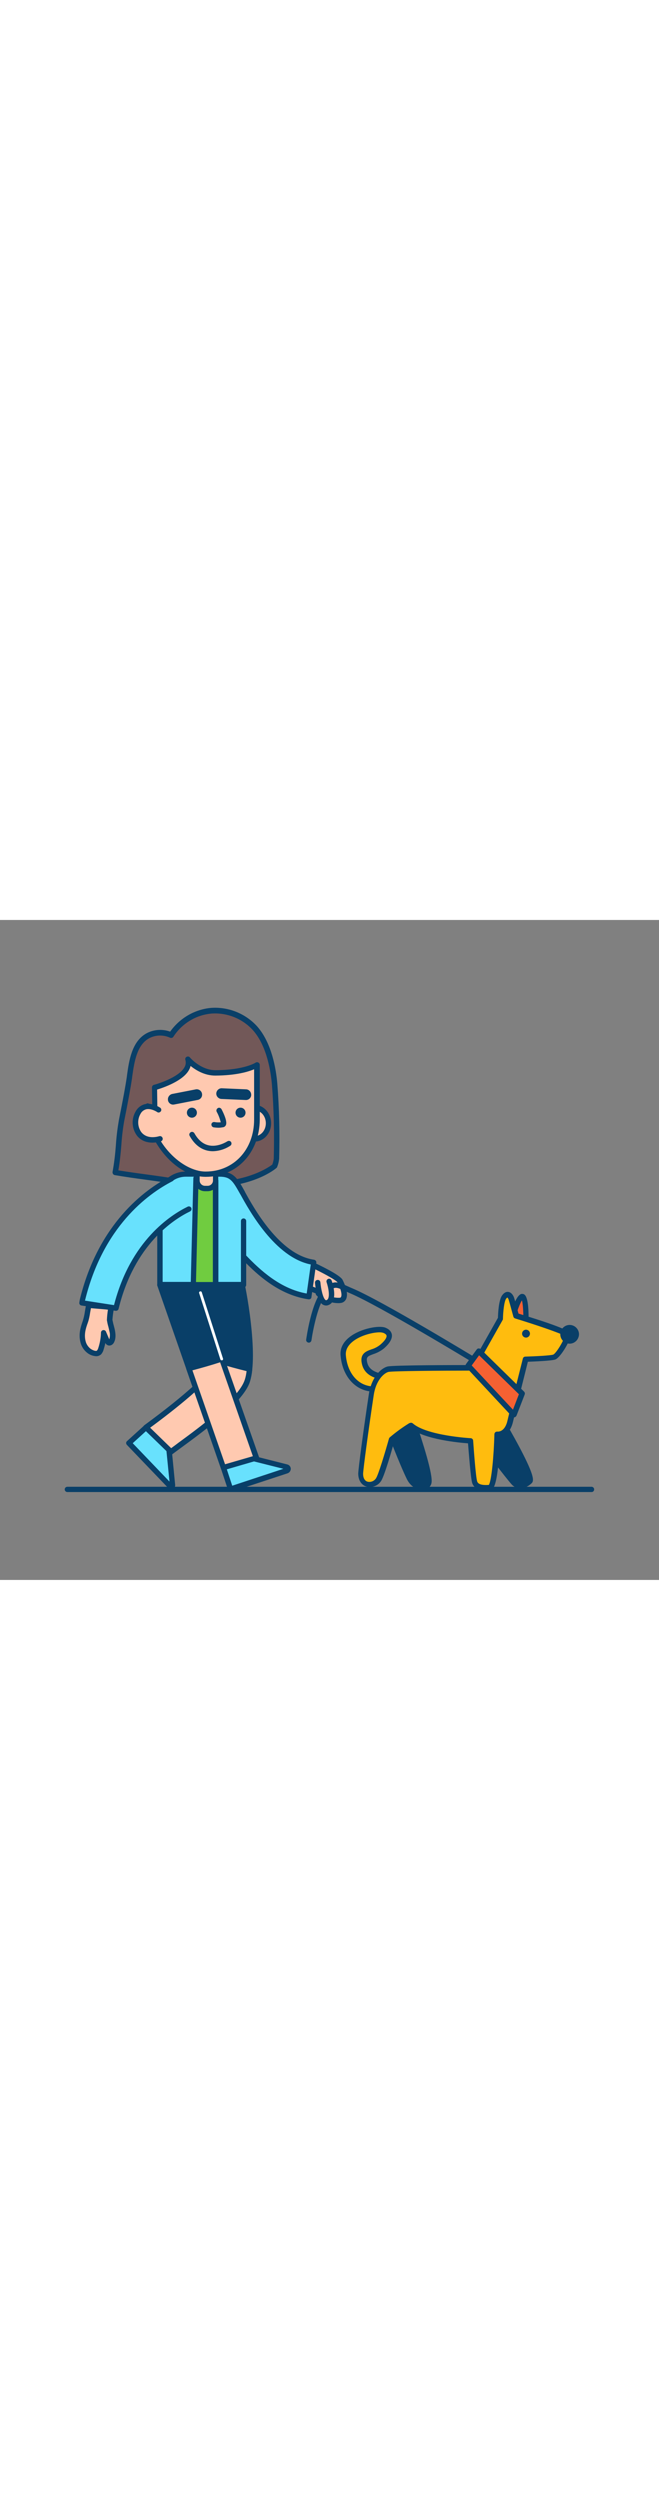<svg version="1.1" id="Layer_1" xmlns="http://www.w3.org/2000/svg" xmlns:xlink="http://www.w3.org/1999/xlink" x="0px" y="0px" viewBox="0 0 500 500" style="width: 132px;" xml:space="preserve" data-imageid="dog-walking-79" imageName="Dog Walking" class="illustrations_image">
<rect x="0" y="0" width="500" height="500" fill="#808080" stroke="none"/>
<style type="text/css">
	.st0_dog-walking-79{fill:#725858;}
	.st1_dog-walking-79{fill:#093F68;}
	.st2_dog-walking-79{fill:#FFC9B0;}
	.st3_dog-walking-79{fill:#68E1FD;}
	.st4_dog-walking-79{fill:#70CC40;}
	.st5_dog-walking-79{fill:#FFFFFF;}
	.st6_dog-walking-79{fill:#F56132;}
	.st7_dog-walking-79{fill:#FFBC0E;}
</style>
<g id="character_dog-walking-79">
	<path class="st0_dog-walking-79" d="M147.2,72.3c4.2-1.9,8.6-3.1,13.2-3.5c12.5-0.9,24.7,3.9,33.1,13.2c9.7,10.8,13.7,28.2,14.9,42.3&#10;&#9;&#9;c1.5,18.9,1.9,37.8,1.4,56.7c-0.2,1.9-0.7,3.7-1.4,5.5c0,0-24.1,20.5-73.9,11.8c-15.6-2.7-31.4-4.3-47-6.9&#10;&#9;&#9;c2.6-13,2.3-26.5,4.8-39.4c2.1-10.8,4.4-21.6,6-32.7c1.6-10.9,3.2-25.8,14-31.6c5.5-2.9,12-3.1,17.6-0.5&#10;&#9;&#9;C134.1,80.7,140.1,75.5,147.2,72.3z"/>
	<path class="st1_dog-walking-79" d="M158.5,202.5c-8.2,0-16.3-0.8-24.4-2.2c-8-1.4-16.2-2.5-24.1-3.6c-7.5-1-15.3-2.1-22.9-3.4&#10;&#9;&#9;c-1.1-0.2-1.8-1.2-1.7-2.3c0,0,0,0,0-0.1c1.2-6.6,2-13.3,2.5-20c0.4-6.5,1.2-12.9,2.3-19.3c0.6-2.9,1.1-5.7,1.7-8.6&#10;&#9;&#9;c1.5-7.8,3.1-15.9,4.3-24l0.2-1.6c1.5-10.8,3.6-25.5,14.9-31.6c5.5-2.9,12-3.3,17.8-1.2c4.4-6.2,10.3-11.1,17.2-14.3l0,0&#10;&#9;&#9;c4.4-2,9.1-3.3,13.9-3.7c13.1-0.9,25.9,4.2,34.8,13.9c11.3,12.7,14.5,32.7,15.4,43.5c1.5,18.9,1.9,37.9,1.4,56.9&#10;&#9;&#9;c-0.2,2.1-0.7,4.2-1.5,6.2c-0.1,0.3-0.3,0.6-0.6,0.8C208.9,188.7,192.2,202.5,158.5,202.5z M89.8,189.7c6.9,1.1,13.9,2.1,20.7,3&#10;&#9;&#9;c8,1.1,16.2,2.2,24.3,3.6c44.9,7.9,68.5-8.5,71.8-11c0.5-1.4,0.9-2.9,1.1-4.3c0.5-18.8,0.1-37.7-1.4-56.4&#10;&#9;&#9;c-0.7-8.3-3.4-28.8-14.4-41.1c-8-8.8-19.6-13.4-31.4-12.6c-4.3,0.4-8.6,1.5-12.5,3.3l0,0c-6.7,3.1-12.4,8-16.4,14.2&#10;&#9;&#9;c-0.5,0.9-1.7,1.2-2.6,0.8c-5-2.3-10.9-2.2-15.8,0.4c-9.4,5.1-11.3,18-12.8,28.5l-0.2,1.6c-1.2,8.2-2.8,16.3-4.3,24.2&#10;&#9;&#9;c-0.6,2.9-1.1,5.7-1.7,8.6c-1.1,6.3-1.8,12.6-2.2,18.9C91.5,177.3,90.9,183.6,89.8,189.7z M147.2,72.3L147.2,72.3z"/>
	<path class="st2_dog-walking-79" d="M234.2,260c0,0,22,10,23.8,13.6c5.5,10.9,2.8,14.4,0,14.6c-7.8,0.4-13.2-3.7-15.8-4.7s2.6-0.9-0.6-1.9&#10;&#9;&#9;s-15.4-6.2-15.4-6.2L234.2,260z"/>
	<path class="st1_dog-walking-79" d="M256.9,290.3c-6.2,0-10.9-2.5-13.7-4.1c-0.7-0.4-1.2-0.7-1.7-0.9c-1.3-0.5-2-1.4-2-2.4&#10;&#9;&#9;c-4.4-1.6-13.6-5.6-14-5.8c-0.5-0.2-0.9-0.7-1.1-1.2c-0.2-0.5-0.1-1.1,0.1-1.6l8-15.3c0.5-1,1.7-1.4,2.6-0.9&#10;&#9;&#9;c6.8,3.1,22.8,10.7,24.8,14.5c3.4,6.8,4.2,11.9,2.5,15c-0.9,1.5-2.4,2.5-4.2,2.6C257.7,290.3,257.3,290.3,256.9,290.3z&#10;&#9;&#9; M244.7,282.5l0.3,0.2c2.8,1.5,7.1,3.8,12.8,3.5c0.4,0,0.7-0.2,0.9-0.5c0.8-1.3,0.5-4.9-2.6-11.1c-1.1-1.8-11.4-7.4-21-11.9&#10;&#9;&#9;l-6.1,11.6c3.6,1.5,10.9,4.6,13.2,5.3c0.8,0.3,2.4,0.8,2.5,2.5C244.8,282.2,244.8,282.3,244.7,282.5L244.7,282.5z M241.5,283.7&#10;&#9;&#9;L241.5,283.7z"/>
	<path class="st1_dog-walking-79" d="M144.4,301.4c12.6,2,25.3-2.3,34.2-11.4l-7.6-27.1l-35.8,5.5C135.1,268.4,122.8,298.1,144.4,301.4z"/>
	<path class="st1_dog-walking-79" d="M126.9,405l-16.3-20.4c32.7-23.9,52.5-42.3,55.2-50.7c2.2-6.7-18.8-34.8-26.9-63.1l42.6-3.6&#10;&#9;&#9;c4.1,14.3,12.3,63.2,6.1,82C181.9,367,140.9,394.1,126.9,405z"/>
	<path class="st1_dog-walking-79" d="M126.9,407c-0.6,0-1.2-0.3-1.6-0.8l-16.3-20.4c-0.4-0.4-0.5-1-0.4-1.5c0.1-0.6,0.4-1,0.8-1.4&#10;&#9;&#9;c31.5-23,51.8-41.6,54.5-49.7c0.8-2.4-4.1-11.6-8.7-20.5c-6.2-11.8-13.9-26.5-18.2-41.5c-0.3-1.1,0.3-2.2,1.3-2.5&#10;&#9;&#9;c0.2,0,0.3-0.1,0.5-0.1l42.6-3.6c1-0.1,1.9,0.5,2.1,1.5c3.6,12.6,12.6,63.3,6.1,83.2c-5,15.3-33.3,36.1-52,49.8&#10;&#9;&#9;c-3.8,2.8-7,5.1-9.4,7C127.8,406.8,127.4,407,126.9,407z M113.6,384.9l13.7,17.2c2.2-1.7,4.9-3.7,7.9-5.9&#10;&#9;&#9;c17.2-12.6,45.9-33.7,50.5-47.8c5.7-17.6-1.7-63.7-5.7-79.2l-38.4,3.2c4.3,13.8,11.4,27.3,17.2,38.3c6.9,13.2,10.2,19.8,9,23.6&#10;&#9;&#9;C163.9,346.4,132.9,370.7,113.6,384.9L113.6,384.9z"/>
	<path class="st2_dog-walking-79" d="M165.9,333.9c-2.8,8.4-22.6,26.8-55.2,50.6l16.3,20.5c13.9-10.8,54.9-38,60.8-55.8c0.9-2.9,1.4-5.8,1.7-8.8&#10;&#9;&#9;C181.5,338.5,173.6,336.3,165.9,333.9z"/>
	<path class="st1_dog-walking-79" d="M126.9,407c-0.6,0-1.2-0.3-1.6-0.8l-16.3-20.4c-0.4-0.4-0.5-1-0.4-1.5c0.1-0.6,0.4-1,0.8-1.4&#10;&#9;&#9;c31.4-23,51.8-41.6,54.5-49.6c0.3-1.1,1.5-1.6,2.5-1.3c0,0,0,0,0,0c7.1,2.2,14.8,4.4,23.4,6.5c1,0.2,1.6,1.2,1.6,2.2&#10;&#9;&#9;c-0.3,3.1-0.9,6.2-1.8,9.2c-5,15.3-33.3,36.1-52,49.8c-3.8,2.8-7,5.1-9.4,7C127.8,406.8,127.4,407,126.9,407z M113.6,384.9&#10;&#9;&#9;l13.7,17.2c2.2-1.7,4.9-3.6,7.9-5.9c17.2-12.6,45.9-33.7,50.5-47.8c0.7-2.1,1.1-4.3,1.4-6.6c-7.3-1.8-13.9-3.6-20.1-5.5&#10;&#9;&#9;C160.8,348.8,132,371.4,113.6,384.9L113.6,384.9z"/>
	<polygon class="st1_dog-walking-79" points="169.5,414.8 121.3,276.5 143.4,261.9 195.1,409.2 &#9;"/>
	<path class="st1_dog-walking-79" d="M169.5,416.9c-0.9,0-1.6-0.5-1.9-1.4l-48.2-138.3c-0.3-0.9,0-1.9,0.8-2.4l22.1-14.6c0.5-0.4,1.2-0.4,1.8-0.2&#10;&#9;&#9;c0.6,0.2,1.1,0.7,1.3,1.3l51.7,147.3c0.4,1-0.1,2.2-1.2,2.6c-0.1,0-0.2,0.1-0.3,0.1l-25.6,5.6C169.8,416.8,169.6,416.9,169.5,416.9&#10;&#9;&#9;z M123.7,277.3l47.1,135.1l21.6-4.7l-50.1-142.6L123.7,277.3z"/>
	<path class="st2_dog-walking-79" d="M143.3,339.8l26.2,75.1l25.6-5.6l-26.9-76.6C160,335.2,151.7,337.6,143.3,339.8z"/>
	<path class="st1_dog-walking-79" d="M169.5,416.9c-0.9,0-1.6-0.5-1.9-1.4l-26.2-75.1c-0.4-1,0.1-2.2,1.2-2.6c0.1,0,0.2-0.1,0.2-0.1&#10;&#9;&#9;c8.6-2.2,16.9-4.6,24.8-7.1c1-0.4,2.2,0.2,2.5,1.2c0,0,0,0,0,0l26.9,76.6c0.4,1-0.1,2.2-1.2,2.6c-0.1,0-0.2,0.1-0.3,0.1l-25.6,5.6&#10;&#9;&#9;C169.8,416.8,169.6,416.9,169.5,416.9z M146,341.2l24.8,71.3l21.6-4.7L167,335.1C160.2,337.3,153.2,339.3,146,341.2z"/>
	<path class="st3_dog-walking-79 targetColor" d="M184.2,207c-5.6-10.1-8-14.4-17.4-14.4H141c-10.9,0-19.7,8.8-19.7,19.7v64.2h63.5v-21.4&#10;&#9;&#9;c13.8,14.5,29.8,27.5,49.6,30.3l3.7-26C212.6,255.7,193.6,224,184.2,207z" style="fill: rgb(104, 225, 253);"/>
	<path class="st1_dog-walking-79" d="M234.4,287.4h-0.3c-20-2.9-35.6-15.5-47.3-27.3v16.4c0,1.1-0.9,2-2,2h-63.5c-1.1,0-2-0.9-2-2v-64.2&#10;&#9;&#9;c0-12,9.7-21.7,21.7-21.7h25.8c10.5,0,13.4,5.1,19,15.2l0.1,0.3l0,0c6.5,11.8,26.2,47.6,52.4,51.3c0.5,0.1,1,0.4,1.3,0.8&#10;&#9;&#9;c0.3,0.4,0.5,1,0.4,1.5l-3.7,26C236.3,286.7,235.4,287.4,234.4,287.4z M184.8,253.1c0.6,0,1.1,0.2,1.5,0.6&#10;&#9;&#9;c11.3,11.9,26.6,25.8,46.4,29.3l3.1-22c-27.2-5.4-46.8-41.1-53.4-53.1l-0.2-0.3c-5.5-9.7-7.3-13.1-15.5-13.1H141&#10;&#9;&#9;c-9.7,0-17.6,7.9-17.6,17.6v62.1h59.4v-19.3c0-0.8,0.5-1.6,1.3-1.9C184.3,253.1,184.5,253.1,184.8,253.1L184.8,253.1z"/>
	<polygon class="st4_dog-walking-79" points="148.7,195.6 146.6,276.4 163.6,276.4 163.6,197.4 &#9;"/>
	<path class="st1_dog-walking-79" d="M163.6,278.4h-16.9c-1.1,0-2-0.9-2-2c0,0,0-0.1,0-0.1l2-80.7c0-0.6,0.3-1.1,0.7-1.5c0.4-0.4,1-0.6,1.6-0.5&#10;&#9;&#9;l14.9,1.8c1,0.1,1.8,1,1.8,2v78.9C165.6,277.4,164.8,278.4,163.6,278.4C163.6,278.4,163.6,278.4,163.6,278.4z M148.7,274.3h12.8&#10;&#9;&#9;v-75.1l-10.9-1.3L148.7,274.3z"/>
	<path class="st2_dog-walking-79" d="M149.4,189.3h14.1l0,0v11.2c0,1.6-1.3,2.9-2.9,2.9h-8.2c-1.6,0-2.9-1.3-2.9-2.9V189.3L149.4,189.3z"/>
	<path class="st1_dog-walking-79" d="M157.6,205.5h-2.1c-4.4,0-8-3.6-8-8v-8.1c0-1.1,0.9-2,2-2h14.1c1.1,0,2,0.9,2,2v8.1&#10;&#9;&#9;C165.5,201.9,162,205.4,157.6,205.5z M151.5,191.3v6.1c0,2.2,1.8,4,4,4h2.1c2.2,0,4-1.8,4-4v-6.1H151.5z"/>
	<ellipse class="st2_dog-walking-79" cx="193.1" cy="154" rx="10.6" ry="11.8"/>
	<path class="st1_dog-walking-79" d="M193.1,167.9c-7,0-12.6-6.2-12.6-13.9s5.7-13.9,12.6-13.9s12.6,6.2,12.6,13.9S200.1,167.9,193.1,167.9z&#10;&#9;&#9; M193.1,144.2c-4.7,0-8.6,4.4-8.6,9.8s3.8,9.8,8.6,9.8s8.6-4.4,8.6-9.8S197.9,144.2,193.1,144.2L193.1,144.2z"/>
	<path class="st2_dog-walking-79" d="M156.1,192.6c-23.3,0-44.1-28.7-44.1-51.6l5.5,2.1l-0.2-16.2c0,0,29.1-7.7,25.3-21.2c0,0,8.6,10.2,20.8,10.1&#10;&#9;&#9;c22.6-0.1,31.4-6,31.4-6v41.4C194.9,174.1,179.3,192.6,156.1,192.6z"/>
	<path class="st1_dog-walking-79" d="M156.1,194.6c-24.4,0-46.1-30-46.1-53.6c0-0.7,0.3-1.3,0.9-1.7c0.6-0.4,1.3-0.5,1.9-0.2l2.7,1l-0.2-13.2&#10;&#9;&#9;c0-0.9,0.6-1.8,1.5-2c0.2,0,18.4-5,23.1-13.2c1-1.6,1.3-3.6,0.8-5.5c-0.4-1,0-2.2,1.1-2.6c0.9-0.4,1.9-0.1,2.5,0.8&#10;&#9;&#9;c0.1,0.1,8.1,9.4,19.2,9.4h0.1c21.5-0.1,30.2-5.6,30.3-5.7c0.9-0.6,2.1-0.4,2.8,0.5c0.3,0.4,0.4,0.8,0.4,1.2v41.4&#10;&#9;&#9;C196.9,176.4,179.7,194.6,156.1,194.6z M114.1,144c1.7,25,24.1,46.6,41.9,46.6c21.3,0,36.8-16.6,36.8-39.4v-38.1&#10;&#9;&#9;c-4.4,1.9-13.7,4.7-29.4,4.8h-0.1c-8.2,0-14.8-4.2-18.7-7.3c-0.3,1.1-0.7,2.2-1.3,3.2c-4.7,8.3-19.3,13.2-24.1,14.7l0.2,14.6&#10;&#9;&#9;c0,1.1-0.8,2-1.9,2.1c-0.3,0-0.6,0-0.8-0.1L114.1,144z"/>
	<ellipse class="st1_dog-walking-79" cx="145.6" cy="146" rx="3.8" ry="3.8"/>
	<circle class="st1_dog-walking-79" cx="182.5" cy="146" r="3.8"/>
	<path class="st1_dog-walking-79" d="M166,157.4c-1.3,0-2.6-0.1-3.9-0.3c-1.1-0.2-1.8-1.2-1.7-2.4c0.2-1.1,1.2-1.8,2.4-1.6c1.5,0.3,3.1,0.3,4.7,0.2&#10;&#9;&#9;c-0.7-2.8-1.7-5.5-3.1-8c-0.5-1-0.1-2.2,0.9-2.8s2.2-0.1,2.8,0.9c1.7,3.3,4.5,9.3,3.3,12c-0.4,0.8-1.1,1.4-1.9,1.6&#10;&#9;&#9;C168.2,157.2,167.1,157.4,166,157.4z"/>
	<path class="st1_dog-walking-79" d="M131.4,139.9c-2.3,0-4.1-1.9-4-4.1c0-1.9,1.4-3.6,3.3-4l18-3.5c2.2-0.3,4.3,1.2,4.6,3.5c0.3,2.1-1,4-3.1,4.5&#10;&#9;&#9;l-18,3.5C131.9,139.8,131.6,139.9,131.4,139.9z"/>
	<path class="st1_dog-walking-79" d="M186.5,136.4h-0.2l-18.3-0.8c-2.2-0.1-4-2-3.9-4.2s2-4,4.2-3.9l18.3,0.8c2.2,0,4,1.9,4,4.2&#10;&#9;&#9;C190.6,134.7,188.7,136.5,186.5,136.4L186.5,136.4z"/>
	<path class="st2_dog-walking-79" d="M120.3,143.9c0,0-10.1-7-15.6,2s-0.2,24.4,16.5,19.9"/>
	<path class="st1_dog-walking-79" d="M115.7,168.7c-5,0-9.3-1.9-12-5.6c-3.8-5.4-4.1-12.5-0.7-18.2c1.5-2.7,4.1-4.7,7.1-5.4&#10;&#9;&#9;c5.6-1.2,11.2,2.6,11.4,2.7c0.9,0.6,1.2,1.9,0.5,2.8s-1.9,1.2-2.8,0.5l0,0c-0.1-0.1-4.4-2.9-8.2-2.1c-1.9,0.5-3.5,1.7-4.4,3.5&#10;&#9;&#9;c-2.5,4.3-2.3,9.6,0.5,13.7c2.8,3.7,7.7,4.9,13.8,3.2c1.1-0.3,2.2,0.4,2.5,1.5s-0.4,2.2-1.5,2.5&#10;&#9;&#9;C119.8,168.4,117.7,168.7,115.7,168.7z"/>
	<path class="st1_dog-walking-79" d="M161.4,175.2c-1.4,0-2.8-0.2-4.2-0.5c-5.4-1.3-9.9-5-13.3-11.1c-0.6-1-0.2-2.2,0.8-2.8s2.2-0.2,2.8,0.8&#10;&#9;&#9;c2.8,5,6.4,8.1,10.7,9.1c7.3,1.7,14.2-3,14.3-3c0.9-0.6,2.2-0.4,2.8,0.5c0.6,0.9,0.4,2.2-0.5,2.8l0,0&#10;&#9;&#9;C170.7,173.7,166.1,175.1,161.4,175.2z"/>
	<path class="st3_dog-walking-79 targetColor" d="M169.5,414.8l5.4,16.3l42.6-14c0.8-0.2,1.2-1.1,0.9-1.8c-0.2-0.5-0.5-0.8-1-1l-24.9-6.3L169.5,414.8z" style="fill: rgb(104, 225, 253);"/>
	<path class="st1_dog-walking-79" d="M174.9,433.2c-0.9,0-1.7-0.6-1.9-1.4l-5.4-16.3c-0.4-1,0.2-2.2,1.2-2.6c0,0,0.1,0,0.1,0l23.1-6.7&#10;&#9;&#9;c0.4-0.1,0.7-0.1,1.1,0l24.9,6.3c1.9,0.5,3,2.4,2.5,4.2c-0.3,1.2-1.2,2.1-2.3,2.5l-42.6,14C175.4,433.2,175.2,433.2,174.9,433.2z&#10;&#9;&#9; M172.1,416.2l4.1,12.4l38.8-12.8l-22.3-5.6L172.1,416.2z"/>
	<path class="st3_dog-walking-79 targetColor" d="M110.7,384.5l-13,11.8l31.4,32.7c0.3,0.5,0.9,0.6,1.4,0.3c0.4-0.2,0.6-0.7,0.4-1.1l-2.6-26.7L110.7,384.5z" style="fill: rgb(104, 225, 253);"/>
	<path class="st1_dog-walking-79" d="M129.8,431.3c-0.8,0-1.6-0.4-2.2-1l-31.3-32.6c-0.8-0.8-0.8-2.1,0-2.8c0,0,0.1-0.1,0.1-0.1l13-11.8&#10;&#9;&#9;c0.8-0.7,2-0.7,2.8,0l17.5,17c0.3,0.3,0.6,0.8,0.6,1.3l2.6,26.7c0.1,1.3-0.6,2.6-1.8,3.1C130.7,431.3,130.2,431.3,129.8,431.3z&#10;&#9;&#9; M100.7,396.4l27.9,29.1l-2.3-23.1l-15.6-15.1L100.7,396.4z"/>
	<path class="st2_dog-walking-79" d="M67.4,291.9c-1,4.1-1.3,8.6-2.7,12.6c-1.7,4.9-3,9.6-1.7,14.9c0.6,2.7,2.1,5.1,4.3,6.9&#10;&#9;&#9;c1.8,1.5,5.9,3.4,7.9,1.3c0.7-0.8,1.2-1.7,1.4-2.8c1.3-3.8,2-7.8,2.1-11.8l2.4,5.5c0.3,0.8,0.8,1.6,1.7,1.8s1.7-0.8,2.1-1.7&#10;&#9;&#9;c0.8-2.4,0.9-5,0.3-7.4c-0.5-2.7-1.5-5.5-1.9-8.2c-0.1-0.9,1-9.6,1.3-9.6L67.4,291.9z"/>
	<path class="st1_dog-walking-79" d="M72.8,330.5c-2.5-0.2-4.9-1.1-6.8-2.7c-2.5-2-4.3-4.9-5-8c-1.5-6,0.1-11.2,1.8-16c0.7-2.3,1.3-4.7,1.6-7.1&#10;&#9;&#9;c0.3-1.8,0.6-3.6,1-5.3c0.2-1,1.1-1.6,2.2-1.5l17.2,1.5l0,0c1.1,0.1,1.9,1,1.9,2.1c0,0,0,0,0,0.1c0,0.3-0.1,0.6-0.3,0.9&#10;&#9;&#9;c-0.5,2.8-0.9,5.5-1.1,8.4c0.3,1.4,0.6,2.9,1,4.3c0.3,1.2,0.7,2.5,0.9,3.7c0.4,2.2,0.9,5.5-0.4,8.5c-0.8,2.1-2.5,3.2-4.3,3&#10;&#9;&#9;c-1.1-0.2-2-0.9-2.6-1.9c-0.3,1.7-0.8,3.4-1.3,5c-0.3,1.3-1,2.5-1.8,3.5C75.7,330,74.3,330.6,72.8,330.5z M69,294.1&#10;&#9;&#9;c-0.2,1.1-0.4,2.1-0.6,3.3c-0.4,2.7-0.9,5.3-1.8,7.8c-1.6,4.4-2.9,8.8-1.7,13.7c0.5,2.3,1.8,4.3,3.6,5.8c1.7,1.3,4.4,2.3,5.1,1.5&#10;&#9;&#9;c0.5-0.6,0.8-1.3,1-2c1.2-3.7,1.9-7.5,2-11.3c-0.1-1.1,0.7-2.1,1.8-2.2c1-0.1,1.8,0.5,2.1,1.4l2.4,5.6v0.1c0.6-2,0.7-4.2,0.1-6.2&#10;&#9;&#9;c-0.2-1.1-0.5-2.3-0.8-3.5c-0.5-1.6-0.8-3.2-1.1-4.9c0.1-2.7,0.4-5.4,0.8-8L69,294.1z M84.5,295.4L84.5,295.4z M84.7,295.4&#10;&#9;&#9;L84.7,295.4z M84.5,295.4L84.5,295.4z"/>
	<path class="st3_dog-walking-79 targetColor" d="M143.2,219c-12.8,6.1-43.2,25.6-55.3,75l-25.8-4c0.1-0.8,0.2-1.5,0.3-2.2c14-57.2,49.3-82.1,67.5-91.4" style="fill: rgb(104, 225, 253);"/>
	<path class="st1_dog-walking-79" d="M88,296.1h-0.3l-25.8-4c-1.1-0.1-1.9-1.1-1.7-2.2c0-0.2,0.2-1.6,0.4-2.5c14.1-57.3,49-83.1,68.5-93.1&#10;&#9;&#9;c1-0.5,2.2-0.1,2.7,0.9c0.5,1,0.1,2.2-0.9,2.7c-19,9.7-52.8,34.7-66.4,90.4v0.1l22,3.4c12.6-49,43.2-68.4,55.9-74.6&#10;&#9;&#9;c1-0.5,2.2-0.1,2.7,0.9s0.1,2.2-0.9,2.7l0,0c-12.3,5.9-42.3,25-54.2,73.7C89.8,295.5,88.9,296.1,88,296.1z"/>
	<path class="st5_dog-walking-79" d="M168.2,333.6c-0.5,0-0.9-0.3-1-0.7l-16.1-50.2c-0.2-0.5,0.1-1.1,0.7-1.3s1.1,0.1,1.3,0.7l16.1,50.2&#10;&#9;&#9;c0.2,0.5-0.1,1.1-0.6,1.3c0,0,0,0,0,0C168.4,333.6,168.3,333.6,168.2,333.6z"/>
	<path class="st1_dog-walking-79" d="M184.8,257.1c-1.1,0-2-0.9-2-2v-27c0-1.1,0.9-2,2-2s2,0.9,2,2v27C186.9,256.2,186,257.1,184.8,257.1&#10;&#9;&#9;C184.8,257.1,184.8,257.1,184.8,257.1z"/>
	<path class="st1_dog-walking-79" d="M358.8,334.9c-0.4,0-0.7-0.1-1.1-0.3c-0.7-0.4-70-42.4-91.9-51.7c-1.6-0.7-3-1.3-4.2-1.9&#10;&#9;&#9;c-7.3-3.3-7.9-3.6-13.9,2.4c-6.2,6.3-10.3,27.4-11.4,35.1c-0.2,1.1-1.2,1.9-2.3,1.7s-1.9-1.2-1.7-2.3c0.2-1.2,4-28.9,12.5-37.4&#10;&#9;&#9;c7.6-7.6,10.1-7,18.5-3.2c1.2,0.5,2.6,1.2,4.1,1.8c22.3,9.4,89.6,50.3,92.5,52c1,0.5,1.4,1.7,0.9,2.7&#10;&#9;&#9;C360.4,334.5,359.6,334.9,358.8,334.9L358.8,334.9z"/>
	<path class="st2_dog-walking-79" d="M241,274.7c0,0,1.4,17.5,7.5,15.1s1.1-16.1,1.1-16.1"/>
	<path class="st1_dog-walking-79" d="M247.4,292.1c-0.9,0-1.7-0.3-2.5-0.7c-4.6-2.9-5.7-14.3-5.9-16.5c-0.1-1.1,0.7-2.1,1.9-2.2s2.1,0.7,2.2,1.9&#10;&#9;&#9;c0.4,4.6,1.9,12.1,4,13.4c0.2,0.1,0.5,0.1,0.7,0c3.1-1.2,1.3-9.8,0-13.5c-0.4-1.1,0.2-2.2,1.2-2.6c1.1-0.4,2.2,0.2,2.6,1.2&#10;&#9;&#9;c0.6,1.6,5.3,15.6-2.3,18.6C248.6,292,248,292.1,247.4,292.1z"/>
</g>
<g id="line_dog-walking-79">
	<path class="st1_dog-walking-79" d="M448.9,433.4H51.1c-1.1,0-2-0.9-2-2s0.9-2,2-2h397.7c1.1,0,2,0.9,2,2S450,433.4,448.9,433.4z"/>
</g>
<g id="dog_dog-walking-79">
	<path class="st6_dog-walking-79" d="M387.9,304.7c0,0,4.8-18.8,8.3-19.3s3,19.3,3,19.3H387.9z"/>
	<path class="st1_dog-walking-79" d="M399.1,306.8h-11.3c-0.6,0-1.2-0.3-1.6-0.8c-0.4-0.5-0.5-1.1-0.4-1.8c3.4-13.3,6.8-20.3,9.9-20.9&#10;&#9;&#9;c0.9-0.1,1.8,0.1,2.4,0.7c2.9,2.5,3.1,14,2.9,20.7C401.2,305.9,400.3,306.8,399.1,306.8C399.2,306.8,399.2,306.8,399.1,306.8z&#10;&#9;&#9; M390.5,302.7h6.6c0-6.3-0.4-12.1-1.1-14.5C394.5,290.4,392.2,296.6,390.5,302.7z"/>
	<path class="st7_dog-walking-79" d="M292.2,346.1c0,0-13,0-15.5-9.9s6.6-7.3,13.1-13s7.5-10.2,1.6-12.4s-32.3,3.7-31,19s11.7,28.6,29.2,24.8&#10;&#9;&#9;L292.2,346.1z"/>
	<path class="st1_dog-walking-79" d="M283.8,357.3c-5,0.1-9.9-1.5-13.9-4.5c-6.5-4.8-10.7-13.1-11.5-22.9c-0.5-5.4,2-10.3,7.2-14.2&#10;&#9;&#9;c8.5-6.4,22-8.6,26.6-6.9c3.7,1.4,4.8,3.6,5.1,5.2c0.5,3.1-1.5,6.7-6.1,10.7c-2.4,1.9-5.1,3.3-7.9,4.2c-4.3,1.6-5.8,2.1-4.6,6.7&#10;&#9;&#9;c2.1,8.2,13.5,8.3,13.6,8.3c1.1,0,2,0.8,2,2c0,0.2,0,0.5-0.1,0.7l-2.6,8.6c-0.2,0.7-0.8,1.3-1.5,1.4&#10;&#9;&#9;C288,357.1,285.9,357.3,283.8,357.3z M288,312.4c-4.9,0-14,2.1-20,6.7c-4,3.1-5.9,6.6-5.6,10.6c0.7,8.6,4.3,15.9,9.9,20&#10;&#9;&#9;c4.4,3.2,9.7,4.4,15.7,3.3l1.5-5c-4.4-0.6-12.7-2.8-14.8-11.2c-2.1-8.2,3-10,7.1-11.5c2.4-0.7,4.7-1.9,6.7-3.5&#10;&#9;&#9;c4.9-4.2,4.9-6.3,4.8-6.9c-0.2-1-1.5-1.7-2.5-2.1C289.8,312.5,288.9,312.4,288,312.4z"/>
	<path class="st1_dog-walking-79" d="M380.9,380.4c0,0,24.5,41.2,20.8,44.8s-8.6,4.9-12.2,0.9s-24.3-30.6-23.7-31.1S380.9,380.4,380.9,380.4z"/>
	<path class="st1_dog-walking-79" d="M394.8,430.6h-0.2c-2.5-0.1-4.9-1.2-6.5-3.1c-2-2.2-8.5-10.4-13.5-17c-11.8-15.3-11.6-15.4-10.1-17&#10;&#9;&#9;c0.5-0.5,14.6-14.1,15.2-14.6c0.5-0.4,1.1-0.6,1.7-0.5c0.6,0.1,1.2,0.5,1.5,1c0.1,0.1,6.2,10.5,11.8,21.1&#10;&#9;&#9;c11.1,21.1,10.4,24.5,8.7,26.2C401,429,398,430.5,394.8,430.6z M368.3,395.4c3.5,5.2,19.5,25.8,22.7,29.4c0.9,1.1,2.2,1.7,3.6,1.8&#10;&#9;&#9;c1.7,0.1,3.7-0.9,5.5-2.6c0.4-3.7-9.5-23.2-19.6-40.3L368.3,395.4z"/>
	<path class="st1_dog-walking-79" d="M311.2,373.7c0,0.5,15.7,44.6,14.2,52.5c-0.9,5-10.7,5.4-15-3.5c-5.5-11.3-15.1-36.4-15.1-36.4L311.2,373.7z"/>
	<path class="st1_dog-walking-79" d="M320.3,431.7c-4,0-8.8-2.4-11.6-8.1c-5.5-11.2-14.8-35.6-15.2-36.6c-0.3-0.8-0.1-1.8,0.6-2.3l15.9-12.6&#10;&#9;&#9;c0.8-0.7,2.1-0.6,2.8,0.2c0.2,0.3,0.4,0.6,0.4,0.9c0.1,0.4,0.5,1.7,1.2,3.6c6.7,19.9,14.2,43.5,13,49.7c-0.5,2.7-2.8,4.7-5.9,5.1&#10;&#9;&#9;C321.1,431.7,320.7,431.7,320.3,431.7z M297.8,387c2.1,5.4,9.8,25.3,14.5,34.9c2.2,4.5,6,6.2,8.7,5.8c0.5-0.1,2.2-0.4,2.5-1.8&#10;&#9;&#9;c0.7-4-3.6-20-12.9-47.6c-0.1-0.4-0.2-0.8-0.4-1.1L297.8,387z M313.3,373.7L313.3,373.7z"/>
	<path class="st7_dog-walking-79" d="M358.9,339.3l21-37.2c0,0,0.2-13.1,2.9-16.6s4.6-0.4,5.1,0.9s3.8,13.5,3.8,13.5s38.4,11.7,39.1,14.2&#10;&#9;&#9;s-6.9,15.9-10.2,17s-21.7,1.6-21.7,1.6s-9.1,36.3-11.7,47.1s-9.9,9.8-9.9,9.8s-1.1,40-5.6,40.3s-10.2,0.2-11.5-4.2&#10;&#9;&#9;s-3.1-31.1-3.1-31.1s-33.8-1.8-45.1-11.7c-5,3.2-9.8,6.7-14.4,10.5c0,0-7.5,27.2-10.2,30.8c-4.4,5.8-13.5,4.3-13.4-4.8&#10;&#9;&#9;c0.1-3.8,4-33,8.1-60.1c1.8-11.5,8.2-17.9,12.6-19S358.9,339.3,358.9,339.3z"/>
	<path class="st1_dog-walking-79" d="M368.8,432.1c-3.8,0-9.2-0.8-10.6-5.8c-1.1-3.9-2.6-23.4-3.1-29.8c-7-0.5-32.3-2.9-43.3-11.1&#10;&#9;&#9;c-4.3,2.8-8.5,5.9-12.5,9.1c-1.6,5.7-7.7,27.4-10.4,30.9c-2.5,3.5-7,5-11.1,3.8c-3.8-1.3-6-5-6-9.8c0.1-3.9,3.9-32.7,8.1-60.4&#10;&#9;&#9;c1.8-11.7,8.5-19.2,14.1-20.7c4.3-1.1,53.6-1.1,63.6-1.1l20.2-35.8c0.1-3.2,0.5-13.8,3.4-17.3c1.7-2.2,3.4-2.5,4.5-2.3&#10;&#9;&#9;c2.4,0.3,3.6,2.7,4.1,3.7c0.5,1.2,2.6,9,3.6,12.7c38.4,11.7,39,14.1,39.4,15.3c1.1,3.7-7.5,18.1-11.5,19.5c-3,1-15.7,1.5-20.8,1.7&#10;&#9;&#9;c-1.7,7-9.1,36.2-11.3,45.6c-1.9,8-6.5,10.7-9.9,11.3c-1.2,39.9-5.7,40.3-7.5,40.4C371.1,432,370,432.1,368.8,432.1z M311.9,380.9&#10;&#9;&#9;c0.5,0,1,0.2,1.3,0.5c10.7,9.3,43.5,11.2,43.9,11.2c1,0,1.9,0.9,1.9,1.9c0.5,7.4,2,27.3,3,30.7c0.4,1.4,1.8,3.3,8.9,2.8&#10;&#9;&#9;c2-3,3.8-22,4.2-38.4c0-0.6,0.3-1.1,0.7-1.5c0.4-0.4,1-0.5,1.6-0.5c0.5,0.1,5.6,0.4,7.6-8.2c2.5-10.7,11.6-46.8,11.7-47.1&#10;&#9;&#9;c0.2-0.9,1-1.5,1.9-1.5c7-0.2,19-0.8,21.1-1.5s8.3-10.9,8.8-14.2c-3.4-2.1-21.3-8.2-37.6-13.2c-0.7-0.2-1.2-0.7-1.4-1.4&#10;&#9;&#9;c-1.6-5.9-3.4-12.5-3.7-13.2c-0.2-0.5-0.5-0.9-0.9-1.3c0,0-0.3,0.2-0.8,0.8c-1.6,2-2.4,10.2-2.5,15.4c0,0.4-0.1,0.7-0.3,1l-21,37.2&#10;&#9;&#9;c-0.4,0.6-1,1-1.8,1c-23.1,0-60.8,0.3-63.8,1c-3.4,0.9-9.4,6.3-11.1,17.3c-4,26.5-8,56.2-8.1,59.9c0,3,1.1,5.2,3.2,5.9&#10;&#9;&#9;c2.4,0.7,5.1-0.3,6.5-2.4c1.8-2.4,7-19.8,9.9-30.1c0.1-0.4,0.3-0.7,0.6-1c4.6-3.9,9.5-7.5,14.7-10.7&#10;&#9;&#9;C311.1,381,311.5,380.9,311.9,380.9L311.9,380.9z"/>
	<polygon class="st6_dog-walking-79" points="396.2,358.8 363.3,326.6 355.3,337.7 390,374.7 &#9;"/>
	<path class="st1_dog-walking-79" d="M390,376.8c-0.6,0-1.1-0.2-1.5-0.6L353.8,339c-0.7-0.7-0.8-1.8-0.2-2.6l8.1-11c0.3-0.5,0.9-0.8,1.5-0.8&#10;&#9;&#9;c0.6,0,1.2,0.2,1.6,0.6l32.8,32.1c0.6,0.6,0.8,1.4,0.5,2.2l-6.2,16c-0.3,0.6-0.8,1.1-1.5,1.3C390.3,376.8,390.1,376.8,390,376.8z&#10;&#9;&#9; M357.9,337.5l31.3,33.5l4.5-11.7l-30.2-29.5L357.9,337.5z"/>
	<circle class="st1_dog-walking-79" cx="399.1" cy="313.4" r="3"/>
	<circle class="st1_dog-walking-79" cx="432.2" cy="313.9" r="5"/>
	<path class="st1_dog-walking-79" d="M432.2,321c-3.9,0-7.1-3.2-7.1-7.1c0-3.9,3.2-7.1,7.1-7.1c3.9,0,7.1,3.2,7.1,7.1c0,0,0,0,0,0&#10;&#9;&#9;C439.2,317.8,436.1,321,432.2,321C432.2,321,432.2,321,432.2,321z M432.2,311c-1.7,0-3,1.3-3,3s1.3,3,3,3s3-1.3,3-3&#10;&#9;&#9;S433.8,311,432.2,311z"/>
</g>
</svg>